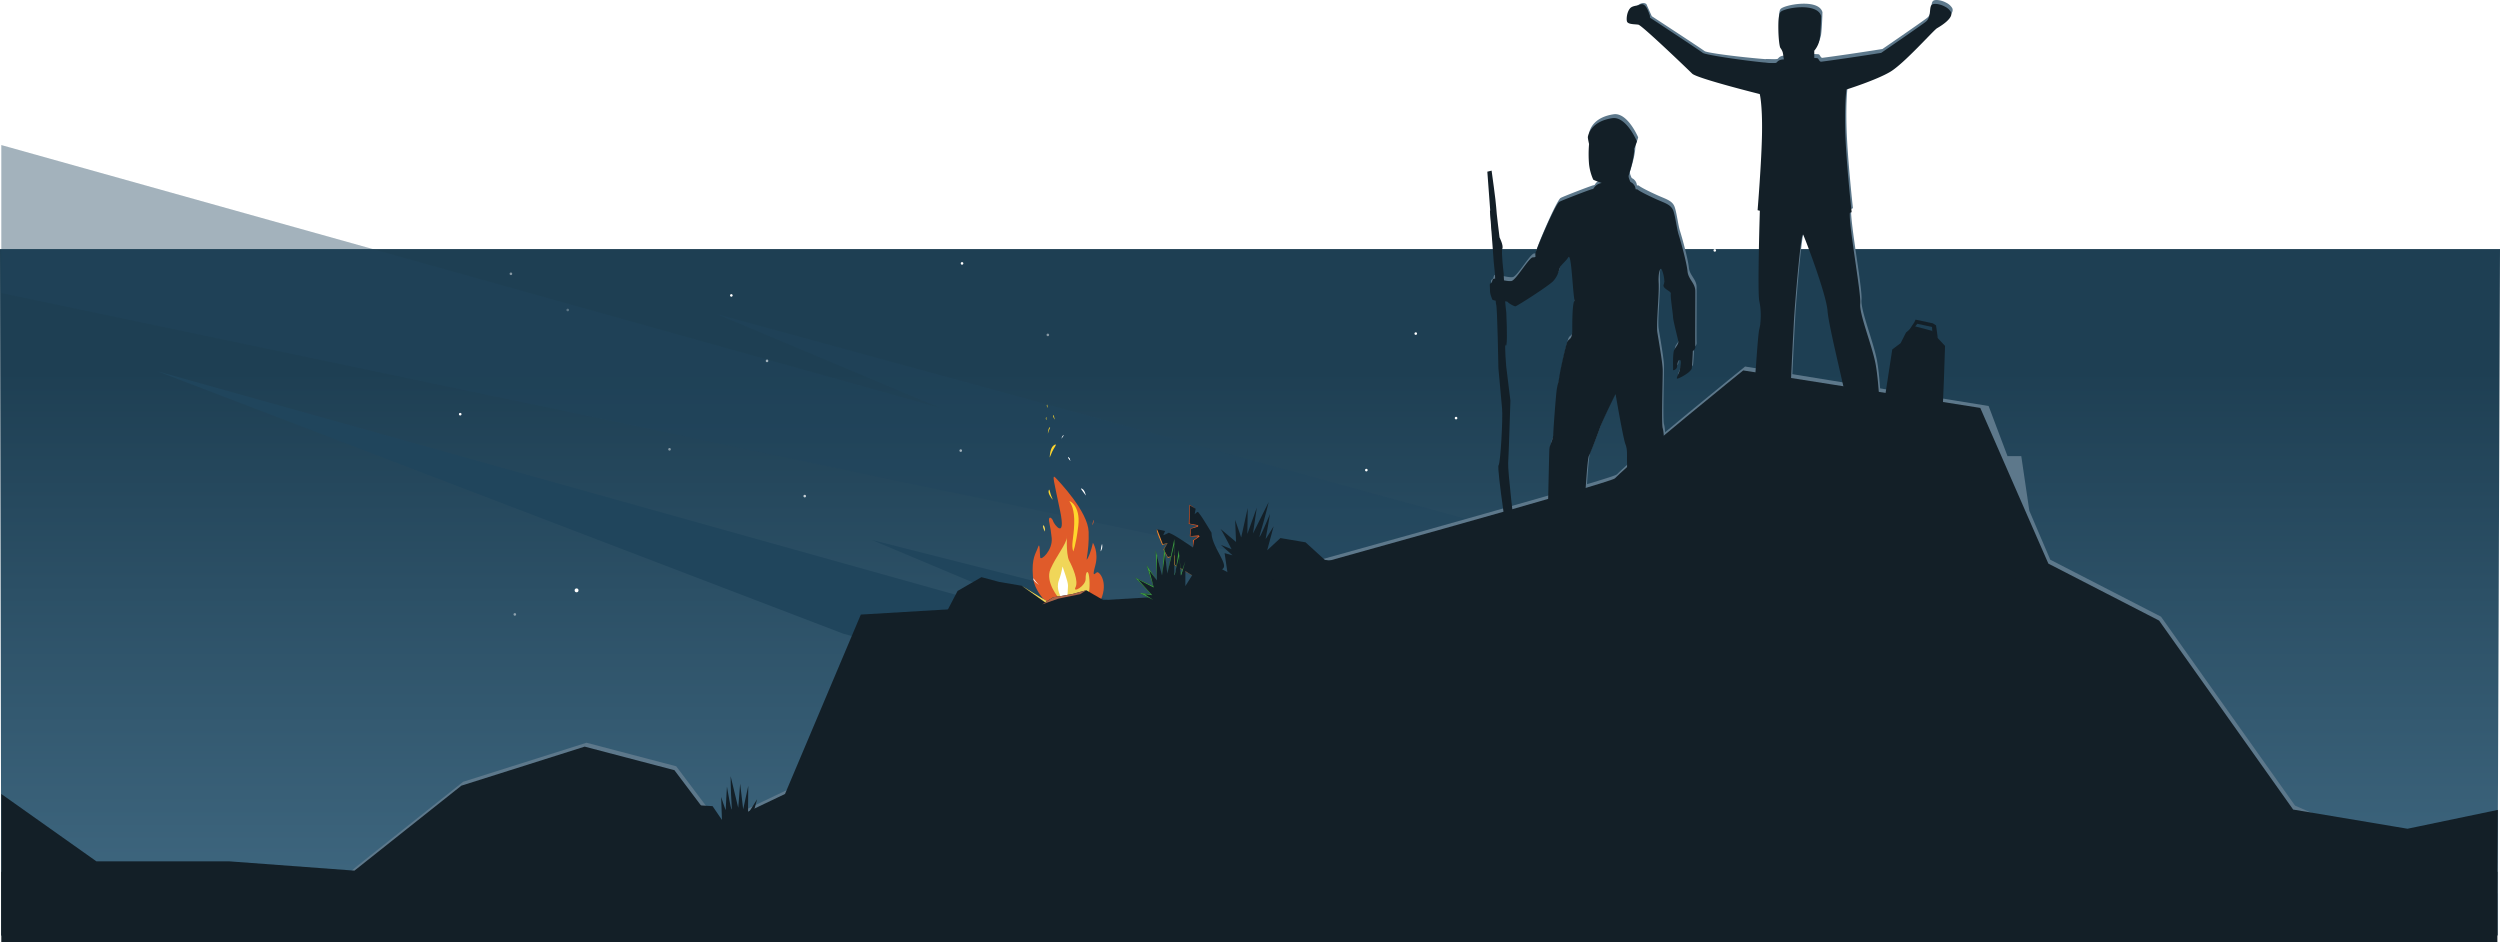 <svg id="Footer" xmlns="http://www.w3.org/2000/svg" xmlns:xlink="http://www.w3.org/1999/xlink" width="1923" height="724.607" viewBox="0 0 1923 724.607">
  <defs>
    <linearGradient id="linear-gradient" x1="0.5" y1="0.179" x2="0.5" y2="1" gradientUnits="objectBoundingBox">
      <stop offset="0" stop-color="#1e3f53"/>
      <stop offset="1" stop-color="#416a83"/>
    </linearGradient>
    <filter id="Path_8496" x="709.23" y="288.038" width="217.296" height="261.53" filterUnits="userSpaceOnUse">
      <feOffset dy="10" input="SourceAlpha"/>
      <feGaussianBlur stdDeviation="25" result="blur"/>
      <feFlood flood-color="#f7913b" flood-opacity="0.788"/>
      <feComposite operator="in" in2="blur"/>
      <feComposite in="SourceGraphic"/>
    </filter>
  </defs>
  <path id="Path_9273" data-name="Path 9273" d="M0,0H1923l-1.979,527.936L.994,528.012Z" transform="translate(0 191.607)" fill="url(#linear-gradient)"/>
  <circle id="Ellipse_148" data-name="Ellipse 148" cx="1" cy="1" r="1" transform="translate(805 256.607)" fill="#fff" opacity="0.463"/>
  <circle id="Ellipse_149" data-name="Ellipse 149" cx="1.5" cy="1.5" r="1.5" transform="translate(821 151.607)" fill="#fff"/>
  <circle id="Ellipse_150" data-name="Ellipse 150" cx="1" cy="1" r="1" transform="translate(392 209.607)" fill="#fff" opacity="0.463"/>
  <circle id="Ellipse_151" data-name="Ellipse 151" cx="1.5" cy="1.5" r="1.5" transform="translate(442 452.607)" fill="#fff"/>
  <circle id="Ellipse_152" data-name="Ellipse 152" cx="1" cy="1" r="1" transform="translate(1318 191.607)" fill="#fff"/>
  <circle id="Ellipse_153" data-name="Ellipse 153" cx="1" cy="1" r="1" transform="translate(395 471.607)" fill="#fff" opacity="0.463"/>
  <circle id="Ellipse_154" data-name="Ellipse 154" cx="1" cy="1" r="1" transform="translate(353 317.607)" fill="#fff"/>
  <circle id="Ellipse_155" data-name="Ellipse 155" cx="1" cy="1" r="1" transform="translate(1050 360.607)" fill="#fff"/>
  <circle id="Ellipse_156" data-name="Ellipse 156" cx="1" cy="1" r="1" transform="translate(521 175.607)" fill="#fff"/>
  <circle id="Ellipse_157" data-name="Ellipse 157" cx="1" cy="1" r="1" transform="translate(514 344.607)" fill="#fff" opacity="0.463"/>
  <circle id="Ellipse_158" data-name="Ellipse 158" cx="1" cy="1" r="1" transform="translate(739 201.607)" fill="#fff"/>
  <circle id="Ellipse_159" data-name="Ellipse 159" cx="1" cy="1" r="1" transform="translate(589 276.607)" fill="#fff"/>
  <circle id="Ellipse_160" data-name="Ellipse 160" cx="1" cy="1" r="1" transform="translate(1088 255.607)" fill="#fff"/>
  <circle id="Ellipse_161" data-name="Ellipse 161" cx="1" cy="1" r="1" transform="translate(738 345.607)" fill="#fff"/>
  <circle id="Ellipse_162" data-name="Ellipse 162" cx="1" cy="1" r="1" transform="matrix(0.695, 0.719, -0.719, 0.695, 562.577, 225.824)" fill="#fff"/>
  <circle id="Ellipse_163" data-name="Ellipse 163" cx="1" cy="1" r="1" transform="matrix(0.695, 0.719, -0.719, 0.695, 436.724, 237.037)" fill="#fff" opacity="0.463"/>
  <circle id="Ellipse_164" data-name="Ellipse 164" cx="1" cy="1" r="1" transform="matrix(0.695, 0.719, -0.719, 0.695, 467.009, 143.517)" fill="#fff" opacity="0.315"/>
  <circle id="Ellipse_165" data-name="Ellipse 165" cx="1" cy="1" r="1" transform="translate(618 380.607)" fill="#fff" opacity="0.746"/>
  <circle id="Ellipse_166" data-name="Ellipse 166" cx="1" cy="1" r="1" transform="translate(424 371.607)" fill="#fff"/>
  <circle id="Ellipse_167" data-name="Ellipse 167" cx="1" cy="1" r="1" transform="translate(1119 320.607)" fill="#fff"/>
  <path id="Path_8698" data-name="Path 8698" d="M5845,11898.965l721.2,201.89-171.632-72.129,1103.725,301.768,54.686,40.361L5845,12012.865Z" transform="translate(-5844 -11787.393)" fill="#20455c" opacity="0.414"/>
  <path id="Path_8699" data-name="Path 8699" d="M5845,11898.965l721.2,201.89-171.632-72.129,969.879,245.639-168.951,51.244-822.773-224.754Z" transform="translate(-5724 -11613.393)" fill="#20455c"/>
  <g id="Component_63_3" data-name="Component 63 – 3" transform="translate(1.606)">
    <g id="Component_62_1" data-name="Component 62 – 1">
      <path id="Path_6881" data-name="Path 6881" d="M3555.483,7508.556l-50.266,76.388-52.453,25.016-32.624-43.331-69.024-18.108-94.851,30.027-82.256,65.358-56.872,47.862-98.317.7-60.2-3.64h-57.017v7.8H4821V7664.4l-155.627-67.476-103.13-145.369-85.173-43.814-16.118-37.691-6.181-42.008h-10.607l-14.521-38.542-187.315-30.358s-82.224,66.393-98.759,83.074c-3.786,3.819-311.163,88.664-311.163,88.664Z" transform="translate(-2901.606 -6977.207)" fill="#5d788b"/>
      <g id="Group_1013" data-name="Group 1013" transform="translate(1250.981)">
        <path id="Path_6631" data-name="Path 6631" d="M4152.165,6928.92c-5.449-4.266-14.562,9.467-13.779,10.719,1.221,1.95,5.883,1.67,8.6,2.105s37.688,34,41.395,37.658,51.967,15.713,51.967,15.713,3.175,7.871,2.845,29.9-4.492,59.438-4.492,59.438l1.729.408s-1.958,62.821-.41,69.625c1.723,7.567,1.21,16.847,0,21.393s-3.013,38.281-4.239,47.352a77.018,77.018,0,0,0,0,18.123s16.211-1.743,21.057,0,6.936,5.112,6.851-4.941,2.554-59.506,3.055-68.536,5.234-68.265,7.058-64.48,17.778,45.834,18.693,58.527,15.07,67.4,15.44,74.489-1.744,13.527,0,12.878,21.987-.326,23.866,0,.361-32.284-2.357-46.61-12.621-38.338-11.809-46.335-8.7-59.044-8-69.558c.039-.589,1.4-.8,1.4-.8s-4.169-37.88-4.877-60.97.889-33.421.889-33.421,22.909-7.2,33.66-13.589,33.411-32.068,36.021-33.56,13.195-7.871,10.622-12.566a11.127,11.127,0,0,0-4.558-4.032c-3.558-1.967-8.463-2.779-10.081-1.408-2.4,2.038.022,9.489-4.83,13.2s-34.155,23.808-34.155,23.808-47.887,7.653-64.053,8.758-70.154-5.126-72.771-7.16-40.6-26.843-40.6-26.843" transform="translate(-4138.338 -6925.756)" fill="#5d788b"/>
        <path id="Path_6633" data-name="Path 6633" d="M4209.84,6957.771s8.339.344,9.27,0c1.042-.388,1.124-2.451,6.056-2.762,7.285-.458,19.258-1.437,25.45-.934,1.623.132,1.313,2.7,3.626,3.124,5.358.99,18.933.572,18.933.572l-58.826,5.245Z" transform="translate(-4104.603 -6912.386)" fill="#5d788b"/>
        <path id="Path_6634" data-name="Path 6634" d="M4250.3,6934.318c-2.969-10.8-29.675-5.718-32.288-2.379s-.564,24.361.918,26.855a11.122,11.122,0,0,1,1.759,3.258c.553,1.971.645,4.925,1.193,6.356.861,2.247,21.381,4.2,21.422,1.2s0-5.645,0-5.645,5.187-6.806,5.967-12.517S4250.3,6934.318,4250.3,6934.318Z" transform="translate(-4101.055 -6924.938)" fill="#5d788b"/>
      </g>
      <g id="Group_1012" data-name="Group 1012" transform="translate(1145.362 87.805)">
        <path id="Path_6882" data-name="Path 6882" d="M4142.387,7075.3c1.956,1.566,7.135,4.208,14.14,7.4s12.034,4.219,13.725,9.461,2.535,13.593,4.1,18.487,6.085,21.284,6.678,27.645,5.952,9.051,6.012,15.236-.211,40.314,0,42.678a3.685,3.685,0,0,1-1.914,3.454s-.477,12.21-.913,13.789a11.728,11.728,0,0,1-3.186,3.279c-2.871,2.158-7.422,4.434-8.022,4.14-.865-.424,1.775-4.358,2.153-6.862s1.449-7.156,0-7.469-1.98,3.181-2.153,5.221-3.283,3.419-3.1,2.248-.557-13.175,1.171-15.741,3.1-4.246,2.9-5.924-3.919-15.52-4.071-18.765-2.17-15.934-1.708-18-6.872-3.789-5.45-7.132-1.029-10.916-1.814-11.845-2.569,2.271-2.089,10.767-1.971,31.858-1.009,37.984,3.987,22.874,4.122,28.652-1.11,41.6,0,45.048,1.62,17.661,1.022,21.276-2.729,8.264-2.42,15.139,2.677,37.86,1.4,41.765-4.314,15.6-4.122,17.008-3.62,4.036-3.62,4.036-15.182-2.509-18.411-2.467-7.236-2.943-7.353-5.369,1.785-20.011,2.037-23.708,4.3-32,4.051-39.858.5-10.926-1.3-15.647-7.545-38.451-7.545-38.451-9.79,19.765-12.126,26.276-6.558,17.632-8.381,21.276-4.208,57.689-4.774,60.941-2.763,9.029-2.624,9.171-3.41-2.3-6.677,0-22.1,2.208-21.889-.964,1.694-9.313,1.584-12.244,2.6-5.821,2.732-10.5,1.006-46.545,1.212-51.117,2.82-6.339,3.053-12.574,1.743-25.456,2.372-31.5,1.318-5.808,2.31-12.437,4.515-21.824,5.769-25.743,4.192-1.214,4.146-10.535.274-17.859,1.228-20.923,1.262,6.054,0-4.52-2.141-33.351-4.347-29.738-5.824,5.571-6.8,8.955-1.742,5.879-4.682,9.218-28.042,19.516-29.211,19.475-5.405-2.489-5.891-3.39-11.582-.137-11.993-2.177c-.2-.981-1.565-3.5-1.6-6.471-.028-2.564-.3-4.641,0-5.292,2.565-1.19,1.146-3.71,3.2-3.946s9.8,2.372,13.3,1.8,13.463-18.036,16.419-18.172,1.837-.473,1.961-2.751,15.426-38.433,18.494-39.991,20.985-8.415,24.708-9.606S4142.387,7075.3,4142.387,7075.3Z" transform="translate(-4028.969 -7020.472)" fill="#5d788b"/>
        <path id="Path_6884" data-name="Path 6884" d="M4111.152,7208.935s.577-5.786-5.985-7.231-13.918.364-20.265,1.451-7.479,7.424-7.479,7.424Z" transform="translate(-3998.968 -7153.198)" fill="#5d788b"/>
        <path id="Path_6885" data-name="Path 6885" d="M4107.283,7205.011c-.055-1.216-2.009-4.156-1.458-6.007s4.6-14.189,4.08-20.552c1.042-1.343,2.186-5.643,2.186-5.643s-8.189-19.349-18.921-17.746c-14.011,2.092-18.022,10.093-18.783,14.363-.165.927.918,5.522.918,5.522a90.578,90.578,0,0,0,0,15.623,40.05,40.05,0,0,0,3.213,11.771c1.071.738,6.844,2.669,6.844,2.669Z" transform="translate(-3998.968 -7154.969)" fill="#5d788b"/>
      </g>
      <path id="Path_7638" data-name="Path 7638" d="M1505.1,7369.252v15.354l-24.238,23.612-16.173,16.173v14.121l16.173-14.121,24.238-9.9s5.537,16.019,21.2,38.367,42.9,63.594,41.455,51.028-46.327-91.211-47.226-101.292S1505.1,7369.252,1505.1,7369.252Z" transform="translate(-1.606 -7025.393)" fill="#5d788b"/>
      <path id="Path_7640" data-name="Path 7640" d="M1104.2,7545.168c16.119-7.381,291.453-71.331,301.043-76.814s46.728-30.291,46.728-30.291l6.6,13.381s-13.8,24.429-36.546,32.644-258.579,61.08-258.579,61.08Z" transform="translate(-1.606 -7025.393)" fill="#5d788b"/>
    </g>
  </g>
  <g id="Component_63_2" data-name="Component 63 – 2" transform="translate(1 3)">
    <g id="Component_62_1-2" data-name="Component 62 – 1">
      <path id="Path_6881-2" data-name="Path 6881" d="M3563.494,7446.936l-58.323,138-52.449,25.016-32.621-43.331-69.019-18.108-94.843,30.026-82.25,65.357-96.355-7.154H2975.488l-73.14-51.807v108.842h977.017l942.973-.134v-29.321l.37-67.159-69.5,14.5-87.967-14.75-103.122-145.367-85.167-43.814-52.376-119.761-182.348-28.837s-82.217,66.393-98.751,83.073c-3.362,3.392-246.1,70.673-300.644,85.762-6.639,1.836-10.5,2.9-10.5,2.9Z" transform="translate(-2902.348 -6977.207)" fill="#131f27"/>
      <g id="Group_1013-2" data-name="Group 1013" transform="translate(1250.25)">
        <path id="Path_6631-2" data-name="Path 6631" d="M4155.894,6934.956c-1.423-3.979-3.5-10.827-8.019-8.519-1.619.827-5.461.609-7.286,2.742-2.727,3.18-2.986,9.208-2.2,10.459,1.221,1.95,5.883,1.67,8.6,2.105s37.688,34,41.395,37.658,51.967,15.713,51.967,15.713,2.079,7.871,1.749,29.9-3.4,59.438-3.4,59.438l1.729.408s-1.958,62.821-.41,69.625c1.723,7.567,1.21,16.847,0,21.393s-3.013,38.281-4.239,47.352a77.018,77.018,0,0,0,0,18.123s16.211-1.743,21.057,0,6.936,5.112,6.851-4.941,2.554-59.506,3.055-68.536,5.234-68.265,7.058-64.48,17.778,45.834,18.693,58.527,15.07,67.4,15.44,74.489-1.744,13.527,0,12.878,21.987-.326,23.866,0,.361-32.284-2.357-46.61-12.621-38.338-11.809-46.335-8.7-59.044-8-69.558c.039-.589,1.4-.8,1.4-.8s-4.169-37.88-4.877-60.97.889-33.421.889-33.421,22.909-7.2,33.66-13.589,33.411-32.068,36.021-33.56,13.195-7.871,10.622-12.566a11.127,11.127,0,0,0-4.558-4.032c-3.558-1.967-8.463-2.779-10.081-1.408-2.4,2.038.022,9.489-4.83,13.2s-34.155,23.808-34.155,23.808-47.887,7.653-64.053,8.758-70.478-6.724-73.094-8.758-40.684-27.132-40.684-27.132" transform="translate(-4138 -6925.756)" fill="#131f27"/>
        <path id="Path_6633-2" data-name="Path 6633" d="M4209.84,6957.771s8.339.344,9.27,0c1.042-.388,1.124-2.451,6.056-2.762,7.285-.458,19.258-1.437,25.45-.934,1.623.132,1.313,2.7,3.626,3.124,5.358.99,18.933.572,18.933.572l-58.826,5.245Z" transform="translate(-4104.265 -6912.386)" fill="#131f27"/>
        <path id="Path_6634-2" data-name="Path 6634" d="M4250.3,6934.318c-2.969-10.8-28.757-6.348-31.37-3.009s-1.482,24.99,0,27.484a11.122,11.122,0,0,1,1.759,3.258c.553,1.971.645,4.925,1.193,6.356.861,2.247,23.073,4.036,23.115,1.04s0-8.48,0-8.48a19.193,19.193,0,0,0,4.274-9.519C4250.051,6945.739,4250.3,6934.318,4250.3,6934.318Z" transform="translate(-4100.717 -6924.938)" fill="#131f27"/>
      </g>
      <g id="Group_1012-2" data-name="Group 1012" transform="translate(1144.968 87.805)">
        <path id="Path_6882-2" data-name="Path 6882" d="M4142.387,7075.3c1.956,1.566,7.135,4.208,14.14,7.4s12.034,4.219,13.725,9.461,2.535,13.593,4.1,18.487,6.085,21.284,6.678,27.645,5.952,9.051,6.012,15.236-.211,40.314,0,42.678a3.685,3.685,0,0,1-1.914,3.454s-.477,12.21-.913,13.789a11.728,11.728,0,0,1-3.186,3.279c-2.871,2.158-7.422,4.434-8.022,4.14-.865-.424,1.775-4.358,2.153-6.862s1.449-7.156,0-7.469-1.98,3.181-2.153,5.221-3.283,3.419-3.1,2.248-.557-13.175,1.171-15.741,3.1-4.246,2.9-5.924-3.919-15.52-4.071-18.765-2.17-15.934-1.708-18-6.872-3.789-5.45-7.132-1.029-10.916-1.814-11.845-2.569,2.271-2.089,10.767-1.971,31.858-1.009,37.984,3.987,22.874,4.122,28.652-1.11,41.6,0,45.048,1.62,17.661,1.022,21.276-2.729,8.264-2.42,15.139,2.677,37.86,1.4,41.765-4.314,15.6-4.122,17.008-3.62,4.036-3.62,4.036-15.182-2.509-18.411-2.467-7.236-2.943-7.353-5.369,1.785-20.011,2.037-23.708,4.3-32,4.051-39.858.5-10.926-1.3-15.647-7.545-38.451-7.545-38.451-9.79,19.765-12.126,26.276-6.558,17.632-8.381,21.276-4.208,57.689-4.774,60.941-2.763,9.029-2.624,9.171-3.41-2.3-6.677,0-22.1,2.208-21.889-.964,1.694-9.313,1.584-12.244,2.6-5.821,2.732-10.5,1.006-46.545,1.212-51.117,2.82-6.339,3.053-12.574,1.743-25.456,2.372-31.5,1.318-5.808,2.31-12.437,4.515-21.824,5.769-25.743,4.192-1.214,4.146-10.535.274-17.859,1.228-20.923,1.262,6.054,0-4.52-2.141-33.351-4.347-29.738-5.824,5.571-6.8,8.955-1.742,5.879-4.682,9.218-28.042,19.516-29.211,19.475-5.405-2.489-5.891-3.39-11.582-.137-11.993-2.177c-.2-.981-1.565-3.5-1.6-6.471-.028-2.564-.3-4.641,0-5.292,2.565-1.19,1.146-3.71,3.2-3.946s9.8,2.372,13.3,1.8,13.463-18.036,16.419-18.172,1.837-.473,1.961-2.751,15.426-38.433,18.494-39.991,20.985-8.415,24.708-9.606S4142.387,7075.3,4142.387,7075.3Z" transform="translate(-4028.969 -7020.472)" fill="#131f27"/>
        <path id="Path_6884-2" data-name="Path 6884" d="M4111.152,7208.935s.577-5.786-5.985-7.231-13.918.364-20.265,1.451-7.479,7.424-7.479,7.424Z" transform="translate(-3998.968 -7153.198)" fill="#131f27"/>
        <path id="Path_6885-2" data-name="Path 6885" d="M4107.283,7205.011c-.055-1.216-2.009-4.156-1.458-6.007s4.6-14.189,4.08-20.552c1.042-1.343,2.186-5.643,2.186-5.643s-8.189-19.349-18.921-17.746c-14.011,2.092-18.022,10.093-18.783,14.363-.165.927.918,5.522.918,5.522a90.578,90.578,0,0,0,0,15.623,40.05,40.05,0,0,0,3.213,11.771c1.071.738,6.844,2.669,6.844,2.669Z" transform="translate(-3998.968 -7154.969)" fill="#131f27"/>
      </g>
      <path id="Path_7638-2" data-name="Path 7638" d="M1505.1,7369.252v15.354l-24.238,23.612-16.173,16.173v14.121l16.173-14.121,24.238-9.9s5.537,16.019,21.2,38.367,42.9,63.594,41.455,51.028-46.327-91.211-47.226-101.292S1505.1,7369.252,1505.1,7369.252Z" transform="translate(-2 -7025.393)" fill="#131f27"/>
      <path id="Path_7640-2" data-name="Path 7640" d="M1104.2,7545.168c16.119-7.381,291.453-71.331,301.043-76.814s46.728-30.291,46.728-30.291l6.6,13.381s-13.8,24.429-36.546,32.644-258.579,61.08-258.579,61.08Z" transform="translate(-2 -7025.393)" fill="#131f27"/>
    </g>
  </g>
  <path id="Path_8490" data-name="Path 8490" d="M57.8,0s-2.557,24.241-3.388,28.167S51.3,51.318,51.3,51.318s1.576,6.921,0,8.953-3.619,18.754-3.619,18.754-9.695,47.879-11.4,51.5-4,18.268-4,18.268l-3.244,26.37S17.554,215.829,15.757,221.3s-7.69,50.953-7.637,52.864,0,16.274,0,16.274-8.208,2.715-8.119,0S6.136,222.793,8.12,221.3s12.2-34.754,13.225-41.791S26.1,148.8,26.1,148.8,36.79,102.459,36.277,100.84s7.006-31.085,7.006-31.085l4.393-30.566L54.411,0Z" transform="translate(1091.258 145.225) rotate(-14)" fill="#131f27"/>
  <path id="Path_8491" data-name="Path 8491" d="M17.079,0s-2.557,24.241-3.388,28.167-3.116,23.15-3.116,23.15,1.576,6.921,0,8.953S6.956,79.025,6.956,79.025,3.007,99.032,1.094,103.02c-3.136,6.54,1.469-33.264,1.469-33.264L6.956,39.189,13.691,0Z" transform="translate(1132.77 165.374) rotate(-14)" fill="#131f27"/>
  <path id="Path_8492" data-name="Path 8492" d="M47.793,61.293c.232-2.521-8.649-51.34-8.649-51.34l-6.305-4.41L26.991.707,12.366,0,7.647,6.121,5.286,15.011,0,21.052,2.547,65.589Z" transform="matrix(0.978, 0.208, -0.208, 0.978, 1459.912, 248.182)" fill="#131f27"/>
  <path id="Path_8493" data-name="Path 8493" d="M0,8.95c.483-1.636,2.594-6.7,2.594-6.7L3.1,0H16.669l2.76,1.046s3.508,9.294,3.178,9.132S18.069,8.2,18.069,8.2l-1.4-5.35H5.067L3.1,6.785Z" transform="matrix(0.978, 0.208, -0.208, 0.978, 1470.414, 245.222)" fill="#131f27"/>
  <g id="DELIVER-BOARD" transform="translate(486.422 344.662)" opacity="0.999">
    <path id="Path_8457" data-name="Path 8457" d="M6238.493,990.784s-6.273-10.453-8.18-13.066-1.584-2.125-2.112-2.833-2.7,1.712-2.7,1.712l.766-4.307-4.7-3.087-.636,14.818,6.879,1.448-5.461,1.942s-.9,6.259-.406,6.259h6.261l-4.019,2.921v5.509s-12.012-8.241-15.908-10.115-2.709-1.2-2.709-1.2-4.209,2.081-4.157,1.8,1.334-3.151,1.334-3.151a53.1,53.1,0,0,0-6.162-1.223c-1.579-.069,3.978,11.956,3.978,11.956l3.683-1.088-2.833,4.677,3.439,6.377,5.014-1.5-3.175,5.032,21.12,12.5s16.548-3.723,19.861-8.316C6250.546,1013.85,6238.493,1000.785,6238.493,990.784Z" transform="translate(-5792.988 -925.639)" fill="#131f27"/>
    <path id="Path_8711" data-name="Path 8711" d="M6228.2,984.991l-6.637-1.247v-2.511l.376-11.416,4.326,2.471-4.7-3.087-.636,14.818,6.879,1.448-5.461,1.942s-.9,6.259-.406,6.259h6.261l-4.019,2.921v5.509l.849-5.509,4.253-2.921-.632-.938-6.43.7.427-5.76,5.461-1.6Z" transform="translate(-5792.988 -925.639)" fill="#e05b2a"/>
    <path id="Path_8694" data-name="Path 8694" d="M6196.582,988.207c-1.579-.069,3.978,11.956,3.978,11.956l3.683-1.088-2.833,4.677,3.439,6.377,5.014-1.5-3.175,5.032,21.12,12.5-17.455-10.771v-7.272l-5.5,1.358-3.079-5.722,2.833-4.992-3.612.778S6196.806,988.217,6196.582,988.207Z" transform="translate(-5792.988 -925.639)" fill="#e58635"/>
    <path id="Path_8458" data-name="Path 8458" d="M106.215,36.133l6.109-2.877-12.176-3.733-16.4,2.232-17.843-9.2L46.4,24.4,39.012,36.133V16.978s-3.468,12.093-3.426,10.949S33.875,8.536,33.875,8.536,30.1,37.183,30.506,24.4s0-24.4,0-24.4L25.119,26.5,22.807,6.524l-1.771,21.4L16.115,8.536l1.026,23.219-8-11.839,5.078,16.218S-1.024,29.026.055,29.522s12.279,12.9,12.279,12.9L3.5,41.333,14.219,46.74H7.951l9.19,21.253Z" transform="matrix(0.966, 0.259, -0.259, 0.966, 459.967, 33.625)" fill="#131f27"/>
    <path id="Path_8474" data-name="Path 8474" d="M826.281-375.245l6.109-2.877-12.176-3.733-16.4,2.232-17.843-9.2-19.508,1.844-7.387,11.735V-394.4s-3.468,12.093-3.426,10.949-1.712-19.391-1.712-19.391-3.777,28.647-3.369,15.862,0-24.4,0-24.4l-5.386,26.5-2.312-19.975-1.771,21.4-4.921-19.391,1.026,23.219-8-11.839,5.078,16.218s-15.243-7.107-14.164-6.611,12.279,12.9,12.279,12.9l-8.837-1.092,10.722,5.407h-6.268l9.19,21.253Z" transform="translate(-333.716 481.381)" fill="#131f27"/>
    <path id="Path_8712" data-name="Path 8712" d="M727.967-368.953l5.6.724-10.991-12.151L734.76-374.1l-3.283-12.881,5.73,7.357v-19.89l3.9,16.063,2.419-16.854,1.663,15.425,5.386-22.589v24.018l3.866-15.442,1.215,14.013,3.426-9.52s-3.468,12.093-3.426,10.949-1.712-19.391-1.712-19.391-3.777,28.647-3.369,15.862,0-24.4,0-24.4l-5.386,26.5-2.312-19.975-1.771,21.4-4.921-19.391,1.026,23.219-8-11.839,5.078,16.218s-15.243-7.107-14.164-6.611,12.279,12.9,12.279,12.9l-8.837-1.092,10.722,5.407Z" transform="translate(-333.716 481.381)" fill="#3c9d40"/>
    <g id="Group_1091" data-name="Group 1091" transform="translate(297.808 8.376)">
      <g transform="matrix(1, 0, 0, 1, -784.23, -353.04)" filter="url(#Path_8496)">
        <path id="Path_8496-2" data-name="Path 8496" d="M13.718,101.43C13.2,101.185-.817,88.578.038,73.828S4.853,56.51,7.051,51.949s.525,5.267.58,8.086,10.414-4.086,10.828-13.651-.623-12.663,0-14.755,2.594-.123,2.911,2.222,7.887,16,6.413-6.935-2.51-29.553,0-26.026,21.138,29.321,19.47,44.827S40.79,69.64,43.772,65.643s5.566-11.188,5.566-11.188,3.617,7.668-.6,17.486-1.072,5.885.6,5.42,7.737,8.462,0,21.27S13.718,101.43,13.718,101.43Z" transform="translate(784.23 360.44) rotate(-8)" fill="#e05b2a"/>
      </g>
      <path id="Path_8494" data-name="Path 8494" d="M5.136,46.62S-3.773,32.81,1.876,23.6,16.978,5.932,17.869.889s-2.851,12.765-.819,18.294S22.108,35.7,19.013,40.126s7.968.032,8.613-5.264S30.2,28,30.474,32,29.7,45.565,26.838,49.371,5.136,46.62,5.136,46.62Z" transform="translate(18.641 61.619) rotate(-8)" fill="#f0d659"/>
      <path id="Path_8495" data-name="Path 8495" d="M1.586,24.281c-.111-1.7-3.513-7.832,0-14.364S5.87-1.123,5.919.245s2.532,11.742,2,14.871-2,10.281-2,10.281Z" transform="translate(27.343 83.629) rotate(-8)" fill="#fff"/>
      <path id="Path_8702" data-name="Path 8702" d="M-15.858,182.67c-1.811-5.085.36-9.771.731-21.121S-17.6,145.92-18.7,144.378s8.7,2.559,6.717,18.575S-15.858,182.67-15.858,182.67Z" transform="translate(57.176 -111.546)" fill="#ffd62c"/>
    </g>
    <path id="Path_8696" data-name="Path 8696" d="M81.087,15.383,84.607,9.5,67.838,4.956,51.145,0,33.733,1.646H19.548l-14.974,15L0,37.11l61.827,34.8,5.822-46.072Z" transform="matrix(0.966, 0.259, -0.259, 0.966, 250.038, 92.634)" fill="#131f27"/>
    <path id="Path_9263" data-name="Path 9263" d="M29.942,15.383,33.462,9.5,16.693,4.956,0,0,20.419,7.57Z" transform="matrix(0.966, 0.259, -0.259, 0.966, 299.44, 105.871)" fill="#f0d659"/>
    <path id="Path_8697" data-name="Path 8697" d="M123.885,59.206l2.894,4.838-13.786,3.734L99.27,71.852,84.956,70.5H73.294L60.984,58.164,0,2.188,135.252,0l1.954,25.131Z" transform="matrix(-0.966, 0.259, -0.259, -0.966, 438.197, 158.479)" fill="#131f27"/>
    <path id="Path_9262" data-name="Path 9262" d="M22.44,1.037,35.646,0l-9.67,3.066L11.662,1.713H0L5.3.008Z" transform="matrix(-0.966, 0.259, -0.259, -0.966, 349.597, 111.006)" fill="#ad6348"/>
    <path id="Path_8713" data-name="Path 8713" d="M128.707,196.608c.632-5.612,1.394-6.865,1.35-3.975S128.707,196.608,128.707,196.608Z" transform="translate(231.427 -117.169)" fill="#fff"/>
    <path id="Path_8714" data-name="Path 8714" d="M122.3,176.547c.463-2.9,1.568-5.487,1.205-3.25A7.17,7.17,0,0,1,122.3,176.547Z" transform="translate(231.427 -117.169)" fill="#e05b2a"/>
    <path id="Path_8715" data-name="Path 8715" d="M117.376,153.681c-2.84-4.161-5.013-6.217-2.864-5.2S117.376,153.681,117.376,153.681Z" transform="translate(231.427 -117.169)" fill="#fff"/>
    <path id="Path_8716" data-name="Path 8716" d="M89.539,124.441c.271-3.957.946-8.259,3.765-9.769s-1.058,3.248-1.771,5.2S89.539,124.441,89.539,124.441Z" transform="translate(231.427 -117.169)" fill="#ffd62c"/>
    <path id="Path_9274" data-name="Path 9274" d="M89.539,122.067c.182-3.023.636-6.31,2.532-7.463s-.712,2.481-1.191,3.973S89.539,122.067,89.539,122.067Z" transform="translate(175.137 9.014) rotate(-42)" fill="#ffd62c"/>
    <path id="Path_8717" data-name="Path 8717" d="M85.876,181.388c.684-3.081-1.37-5.977-1.5-4.375S85.876,181.388,85.876,181.388Z" transform="translate(231.427 -117.169)" fill="#f0d659"/>
    <path id="Path_8718" data-name="Path 8718" d="M81.389,222.351c-3.43-2.893-4.673-6.447-4.356-4.4S81.389,222.351,81.389,222.351Z" transform="translate(231.427 -117.169)" fill="#fff"/>
    <path id="Path_9264" data-name="Path 9264" d="M98.177,29.448l5.646,2.66L92.569,35.559,77.411,33.5,60.919,42,42.888,40.3,36.06,29.448V47.153s-3.206-11.178-3.167-10.12-1.582,17.924-1.582,17.924S27.82,28.478,28.2,40.3s0,22.551,0,22.551L23.218,38.354,21.081,56.817,19.445,37.033,14.9,54.957,15.844,33.5l-7.4,10.943,4.694-14.99S-.946,36.018.05,35.559,11.4,23.633,11.4,23.633L3.232,24.642l9.911-5H7.349L15.844,0Z" transform="matrix(-0.999, 0.035, -0.035, -0.999, 105.953, 314.177)" fill="#131f27"/>
    <path id="Path_9275" data-name="Path 9275" d="M89.539,119.457c.09-2,.313-4.167,1.247-4.928s-.35,1.639-.587,2.624S89.539,119.457,89.539,119.457Z" transform="matrix(0.999, 0.035, -0.035, 0.999, 234.305, -133.541)" fill="#ffd62c"/>
    <path id="Path_9276" data-name="Path 9276" d="M89.539,117.734c.094-1.319.328-2.753,1.306-3.256s-.367,1.083-.615,1.733S89.539,117.734,89.539,117.734Z" transform="translate(180.165 -51.981) rotate(-41)" fill="#ffd62c"/>
    <path id="Path_9277" data-name="Path 9277" d="M89.539,116.8c.075-.95.262-1.982,1.041-2.345s-.293.78-.49,1.248S89.539,116.8,89.539,116.8Z" transform="translate(175.419 -60.202) rotate(-41)" fill="#ffd62c"/>
    <path id="Path_9278" data-name="Path 9278" d="M89.539,116.165a1.787,1.787,0,0,1,1.164-1.732c.871-.268-.327.576-.548.922A9.231,9.231,0,0,1,89.539,116.165Z" transform="translate(174.718 -50.462) rotate(-41)" fill="#ffd62c"/>
    <path id="Path_9279" data-name="Path 9279" d="M115.446,150.966c-1.372-2.09-2.421-3.122-1.384-2.609S115.446,150.966,115.446,150.966Z" transform="translate(221.427 -141.169)" fill="#fff"/>
    <path id="Path_9280" data-name="Path 9280" d="M115.446,150.966c-1.372-2.09-2.421-3.122-1.384-2.609S115.446,150.966,115.446,150.966Z" transform="translate(221.427 -141.169)" fill="#fff"/>
    <path id="Path_9281" data-name="Path 9281" d="M113.643,150.966c1.372-2.09,2.421-3.122,1.384-2.609S113.643,150.966,113.643,150.966Z" transform="translate(216.427 -158.169)" fill="#fff"/>
  </g>
  <rect id="Rectangle_648" data-name="Rectangle 648" width="1920" height="54" transform="translate(1 670.607)" fill="#131f27"/>
</svg>
